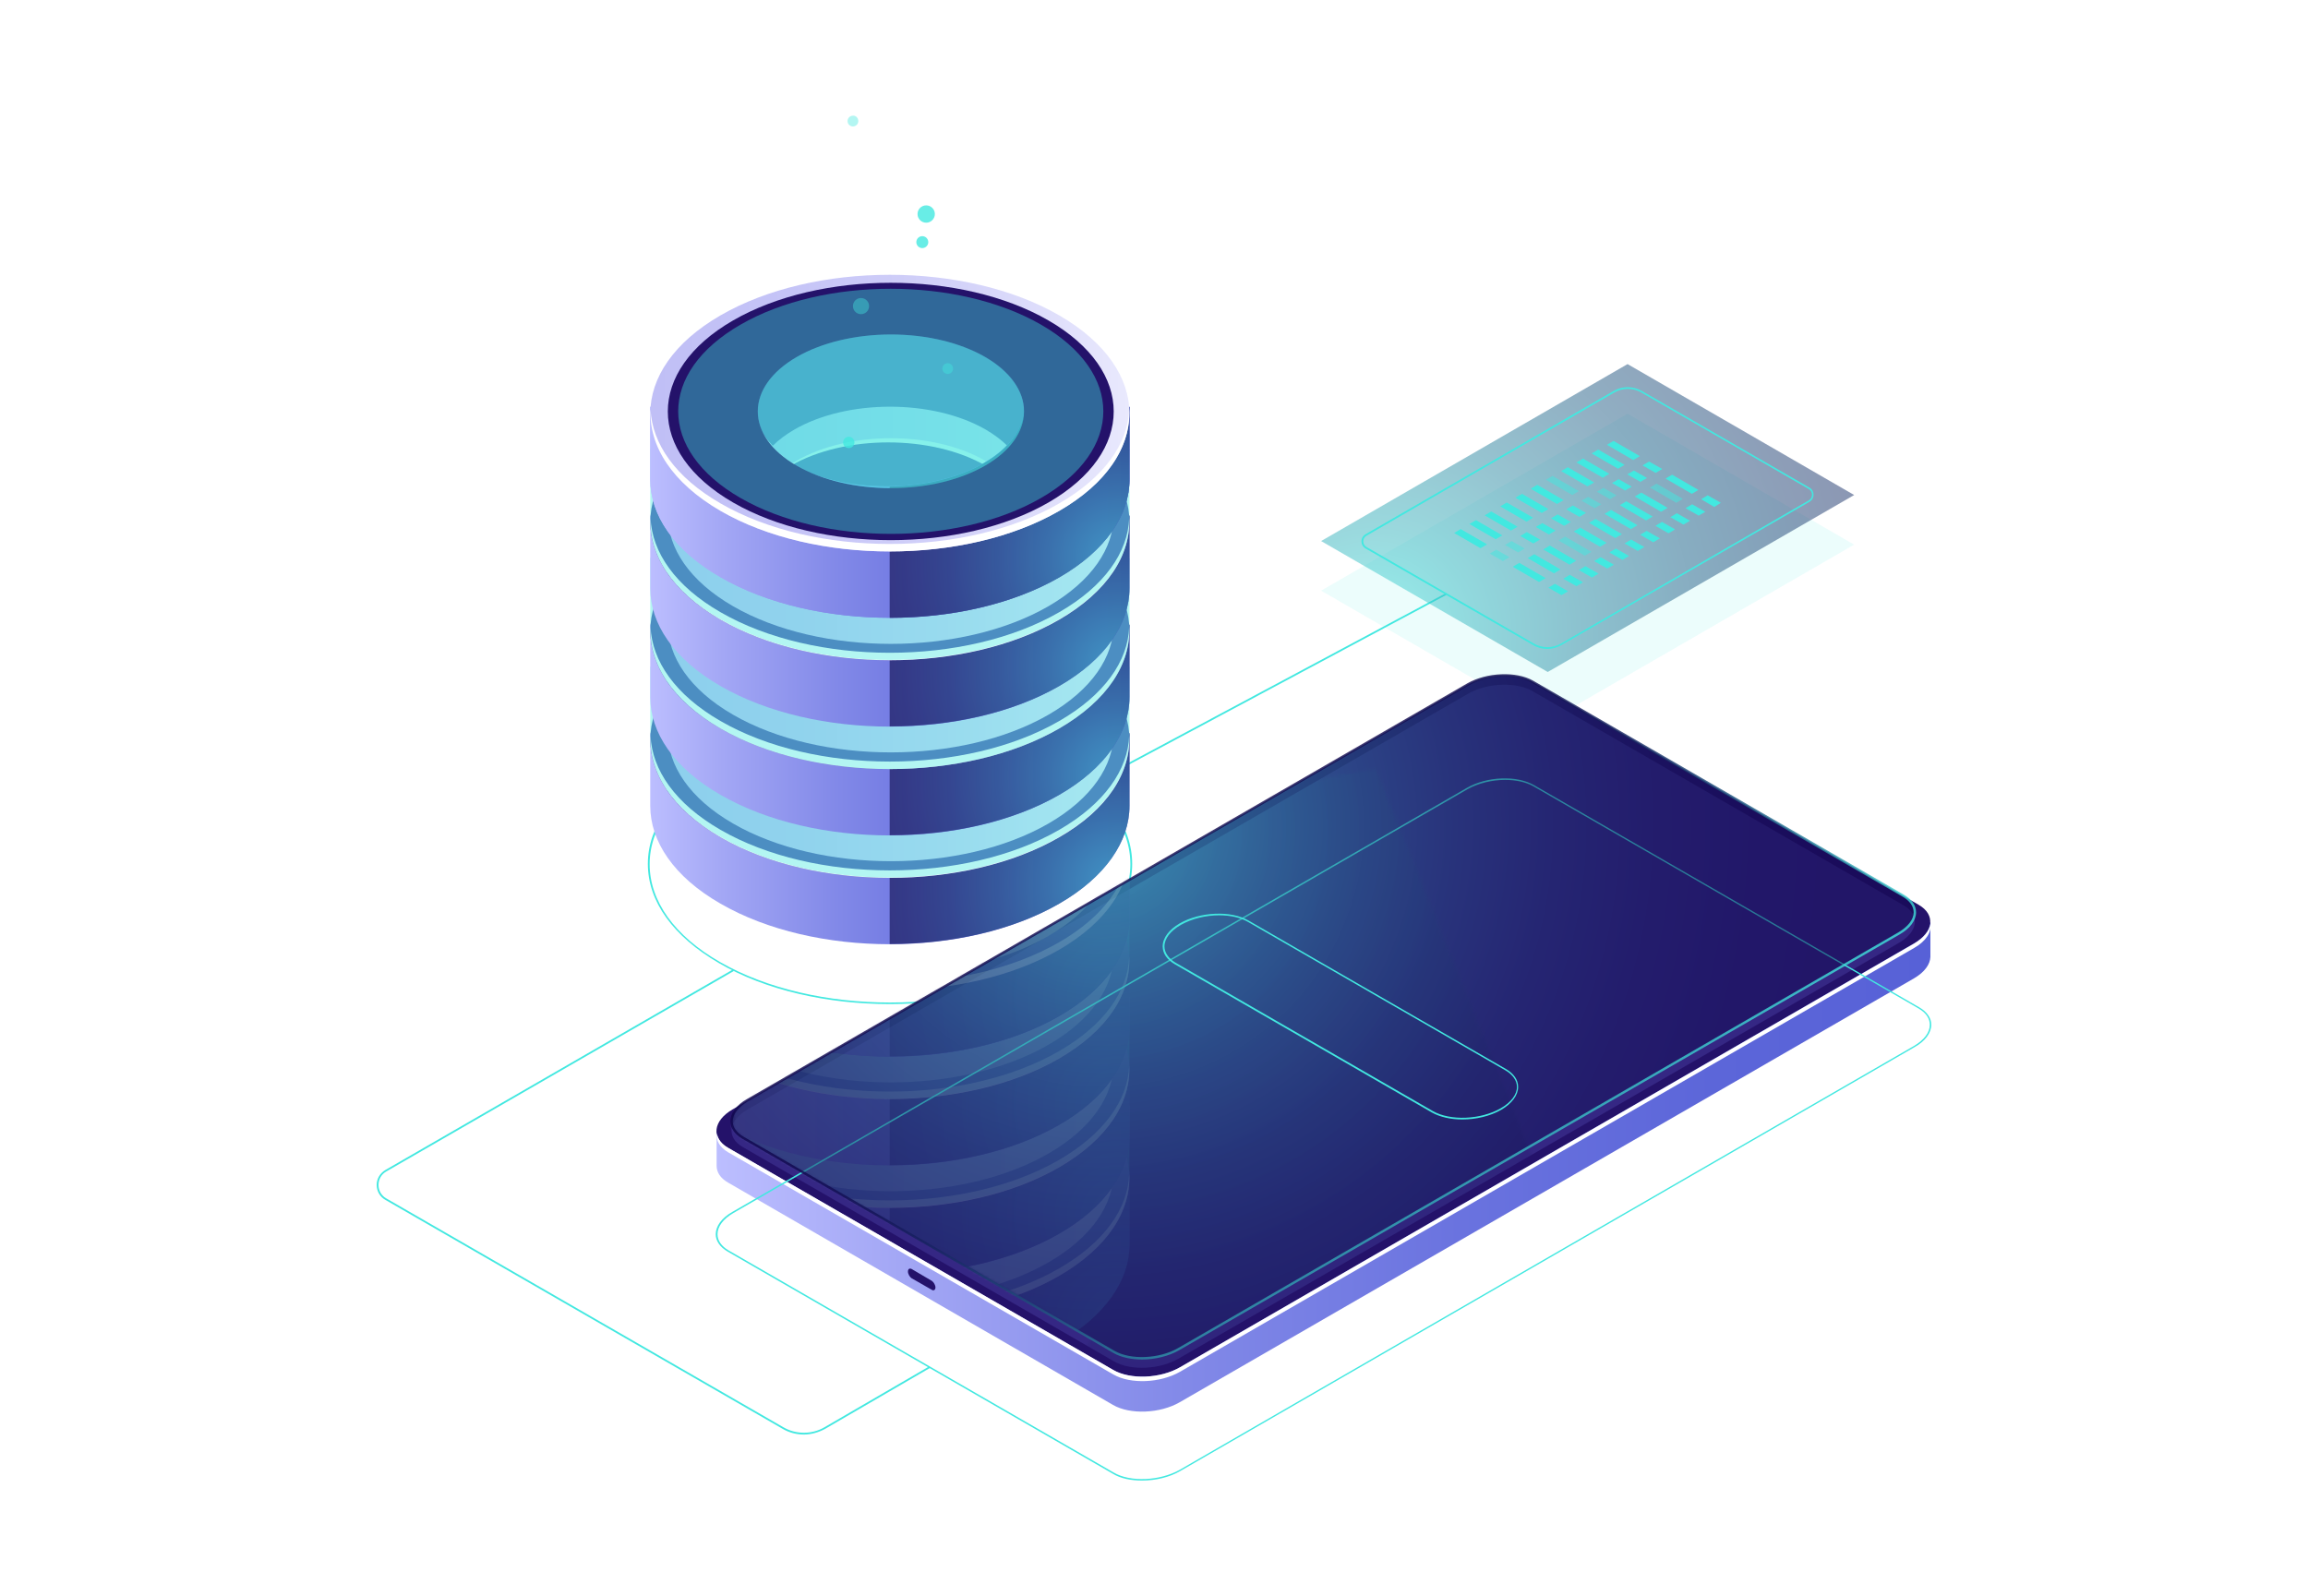 <?xml version="1.0" encoding="utf-8"?>
<!-- Generator: Adobe Illustrator 25.4.1, SVG Export Plug-In . SVG Version: 6.00 Build 0)  -->
<svg version="1.1" id="Слой_1" xmlns="http://www.w3.org/2000/svg" xmlns:xlink="http://www.w3.org/1999/xlink" x="0px" y="0px"
	 viewBox="0 0 772 534" style="enable-background:new 0 0 772 534;" xml:space="preserve">
<style type="text/css">
	.st0{opacity:0.1;fill:#42E8E0;enable-background:new    ;}
	.st1{fill:#42E8E0;}
	.st2{fill:url(#SVGID_1_);}
	.st3{fill:#24126A;}
	.st4{fill:#FFFFFF;}
	.st5{opacity:0.51;fill:#453C9E;enable-background:new    ;}
	.st6{fill:#D9D9D9;filter:url(#Adobe_OpacityMaskFilter);}
	.st7{mask:url(#mask0_467_6707_00000178910450171669498670000008183528086451218066_);}
	.st8{opacity:0.3;}
	.st9{opacity:0.5;fill:url(#SVGID_00000113334012623736994090000004635589072319217311_);enable-background:new    ;}
	.st10{fill:#5351AF;}
	.st11{fill:url(#SVGID_00000098197505881935764080000002440506191657563788_);}
	.st12{opacity:0.3;fill:#0F054C;enable-background:new    ;}
	.st13{opacity:0.5;fill:url(#SVGID_00000068666936245272125500000000189463539850067099_);enable-background:new    ;}
	.st14{fill:url(#SVGID_00000008134639810494853970000018036322845200252598_);}
	.st15{opacity:0.4;fill:#42E8E0;enable-background:new    ;}
	.st16{fill:url(#SVGID_00000090294470670433721270000008588567754881587846_);}
	.st17{opacity:0.5;fill:url(#SVGID_00000120554161489686136340000012228121511568207258_);enable-background:new    ;}
	.st18{fill:url(#SVGID_00000138557859094113293560000015485209213232350107_);}
	.st19{fill:url(#SVGID_00000147219931233412955350000013613830737017821589_);}
	.st20{opacity:0.5;fill:url(#SVGID_00000063611059362893822650000000003977228240442501_);enable-background:new    ;}
	.st21{fill:url(#SVGID_00000057107803544295996890000011111568517145905568_);}
	.st22{fill:url(#SVGID_00000080903107988808971070000001870049578058656394_);}
	.st23{fill:url(#SVGID_00000137094488270147463580000000145696331883074203_);}
	.st24{opacity:0.5;fill:url(#SVGID_00000140736264536341241690000016801580513911059335_);enable-background:new    ;}
	.st25{fill:url(#SVGID_00000119797923491519137240000001933158344823521156_);}
	.st26{fill:url(#SVGID_00000059306193268559158740000008022770419016473776_);}
	.st27{opacity:0.5;fill:url(#SVGID_00000134950367082141615820000014731888683815407015_);enable-background:new    ;}
	.st28{fill:url(#SVGID_00000036237364941227287140000014316841741787739800_);}
	.st29{fill:url(#SVGID_00000110457210269178457240000008246350386878185349_);}
	.st30{opacity:0.5;fill:url(#SVGID_00000116926274397190741510000009260269301904480660_);enable-background:new    ;}
	.st31{fill:url(#SVGID_00000073693011728653709240000013146438104415982475_);}
	.st32{fill:url(#SVGID_00000077325794692957286760000015783484477629050548_);}
	.st33{opacity:0.5;fill:url(#SVGID_00000011744439893117031280000002805183485898591368_);enable-background:new    ;}
	.st34{fill:url(#SVGID_00000091698473017253601740000011116230475141627826_);}
	.st35{fill:url(#SVGID_00000150824306440249537130000003774618108175459994_);}
	.st36{fill:url(#SVGID_00000003103103776863212210000000842877137171968174_);}
	.st37{opacity:0.5;fill:url(#SVGID_00000042733800817833282110000003363926149658138255_);enable-background:new    ;}
	.st38{fill:url(#SVGID_00000137116523980312956070000002608743093768225420_);}
	.st39{opacity:0.5;fill:url(#SVGID_00000072279294247320823380000013529241091189370008_);enable-background:new    ;}
	.st40{opacity:0.8;fill:url(#SVGID_00000168095520342314018690000010379973024361783955_);enable-background:new    ;}
	.st41{opacity:0.8;fill:#42E8E0;enable-background:new    ;}
	.st42{opacity:0.5;fill:url(#SVGID_00000116927239325552007520000008486307939886581890_);enable-background:new    ;}
	.st43{opacity:0.5;fill:#42E8E0;enable-background:new    ;}
</style>
<path class="st0" d="M517.7,241.4l-75.8-43.8l102.5-59.2l75.8,43.8L517.7,241.4z"/>
<path class="st1" d="M297.7,335.9c-20.7,0-41.4-4.5-57.2-13.7c-15.3-8.9-23.8-20.6-23.8-33.2c0-12.5,8.4-24.3,23.8-33.2
	c31.5-18.2,82.8-18.2,114.4,0c15.3,8.9,23.8,20.6,23.8,33.2c0,12.5-8.4,24.3-23.8,33.2C339.1,331.4,318.4,335.9,297.7,335.9z
	 M297.7,242.8c-20.6,0-41.2,4.5-56.9,13.6c-15.1,8.7-23.5,20.4-23.5,32.7c0,12.3,8.3,24,23.5,32.7c31.4,18.1,82.4,18.1,113.8,0
	l0.1,0.2l-0.1-0.2c15.1-8.7,23.5-20.4,23.5-32.7s-8.3-24-23.5-32.7C338.9,247.3,318.3,242.8,297.7,242.8z"/>
<linearGradient id="SVGID_1_" gradientUnits="userSpaceOnUse" x1="239.715" y1="177.106" x2="645.721" y2="177.106" gradientTransform="matrix(1 0 0 -1 0 534.972)">
	<stop  offset="0" style="stop-color:#BCBEFF"/>
	<stop  offset="0.151" style="stop-color:#A3A7F5"/>
	<stop  offset="0.387" style="stop-color:#8289E8"/>
	<stop  offset="0.612" style="stop-color:#6A73DF"/>
	<stop  offset="0.822" style="stop-color:#5C66D9"/>
	<stop  offset="1" style="stop-color:#5761D7"/>
</linearGradient>
<path class="st2" d="M645.7,308.5l-18.5,3.2l-114.1-65.9c-5.7-3.3-15.7-2.9-22.3,0.9L272.4,372.8l-32.7,5.6l0,11.6l0,0
	c0,2.1,1.2,4.1,3.8,5.6L372.3,470c5.7,3.3,15.7,2.9,22.3-0.9l245.6-141.8c3.6-2.1,5.4-4.7,5.5-7.2l0,0V308.5z"/>
<path class="st3" d="M372.3,458.3l-128.8-74.3c-5.7-3.3-5-9.1,1.6-12.9l245.6-141.8c6.6-3.8,16.6-4.2,22.3-0.9l128.8,74.3
	c5.7,3.3,5,9.1-1.6,12.9L394.7,457.4C388.1,461.2,378.1,461.6,372.3,458.3z"/>
<path class="st4" d="M640.3,315.6L394.7,457.4c-6.6,3.8-16.6,4.2-22.3,0.9l-128.8-74.3c-2.3-1.3-3.5-3-3.8-4.9
	c-0.4,2.4,0.9,4.7,3.8,6.4l128.8,74.3c5.7,3.3,15.7,2.9,22.3-0.9l245.6-141.8c4-2.3,5.8-5.3,5.4-8
	C645.3,311.4,643.5,313.7,640.3,315.6z"/>
<path class="st5" d="M372.6,455.4l-124.2-71.7c-5.5-3.2-4.8-8.8,1.6-12.5l241-139.1c6.4-3.7,16.1-4.1,21.6-0.9l124.2,71.7
	c5.5,3.2,4.8,8.8-1.6,12.5l-241,139.1C387.8,458.2,378.1,458.6,372.6,455.4z"/>
<defs>
	<filter id="Adobe_OpacityMaskFilter" filterUnits="userSpaceOnUse" x="217.6" y="229" width="423" height="233.6">
		<feColorMatrix  type="matrix" values="1 0 0 0 0  0 1 0 0 0  0 0 1 0 0  0 0 0 1 0"/>
	</filter>
</defs>
<mask maskUnits="userSpaceOnUse" x="217.6" y="229" width="423" height="233.6" id="mask0_467_6707_00000178910450171669498670000008183528086451218066_">
	<path class="st6" d="M365,447.6l-111.2-64l-5.6-3.2l-3.2-3.2v-2.4l0.8-3.2l3.2-3.2l3.2-1.6l127.2-73.6l13.6-24l67.2-12L537,447.6
		v92.8c30.1,8.4-239.4-39.4-261.8-43c-0.8-0.1-1.4-0.1-1.5-0.2c-0.1,0,0.5,0,1.5,0.2c8.1,0.8,46.5,2.3,66.6,3L365,447.6z"/>
</mask>
<g class="st7">
	<g class="st8">
		
			<radialGradient id="SVGID_00000088111245012922358710000017182865160934506150_" cx="-570.318" cy="806.292" r="1" gradientTransform="matrix(260.614 0 0 -260.614 149000.203 210408.688)" gradientUnits="userSpaceOnUse">
			<stop  offset="0" style="stop-color:#42E8E0"/>
			<stop  offset="0.105" style="stop-color:#37B6BF"/>
			<stop  offset="0.22" style="stop-color:#2C87A1"/>
			<stop  offset="0.338" style="stop-color:#235F87"/>
			<stop  offset="0.459" style="stop-color:#1C3F72"/>
			<stop  offset="0.582" style="stop-color:#162561"/>
			<stop  offset="0.711" style="stop-color:#121355"/>
			<stop  offset="0.846" style="stop-color:#10084E"/>
			<stop  offset="1" style="stop-color:#0F054C"/>
		</radialGradient>
		<path style="opacity:0.5;fill:url(#SVGID_00000088111245012922358710000017182865160934506150_);enable-background:new    ;" d="
			M372.6,455.4l-124.2-71.7c-5.5-3.2-4.8-8.8,1.6-12.5l241-139.1c6.4-3.7,16.1-4.1,21.6-0.9l124.2,71.7c5.5,3.2,4.8,8.8-1.6,12.5
			l-241,139.1C387.8,458.2,378.1,458.6,372.6,455.4z"/>
		<path class="st10" d="M265.7,399.7c17.7-10.2,46.3-10.2,64,0c2.9,1.7,5.3,3.5,7.2,5.4c10-10,7.6-23-7.2-31.6
			c-17.7-10.2-46.3-10.2-64,0c-14.8,8.6-17.2,21.6-7.2,31.6C260.4,403.1,262.8,401.3,265.7,399.7z"/>
		
			<linearGradient id="SVGID_00000006690088274618736810000016137037342254467519_" gradientUnits="userSpaceOnUse" x1="217.551" y1="116.543" x2="377.814" y2="116.543" gradientTransform="matrix(1 0 0 -1 0 534.972)">
			<stop  offset="0" style="stop-color:#BCBEFF"/>
			<stop  offset="0.151" style="stop-color:#A3A7F5"/>
			<stop  offset="0.387" style="stop-color:#8289E8"/>
			<stop  offset="0.612" style="stop-color:#6A73DF"/>
			<stop  offset="0.822" style="stop-color:#5C66D9"/>
			<stop  offset="1" style="stop-color:#5761D7"/>
		</linearGradient>
		<path style="fill:url(#SVGID_00000006690088274618736810000016137037342254467519_);" d="M365.9,392.1c-3.2-3-7.1-5.9-11.6-8.5
			c-7.1-4.1-15.1-7.2-23.7-9.5c16.5,10.5,16,26.6-1.5,36.7c-18,10.4-47.2,10.4-65.2,0c-16.9-9.8-17.9-25.2-3.1-35.7
			c-7.1,2.1-13.8,4.9-19.8,8.4c-4.5,2.6-8.4,5.5-11.6,8.5h-11.9v24.3c0,11.8,7.8,23.7,23.5,32.7c31.3,18.1,82,18.1,113.3,0
			c15.6-9,23.5-20.9,23.5-32.7v-24.3H365.9z"/>
		<path class="st12" d="M354.3,383.7c-7-4.1-15.1-7.2-23.7-9.5c16.5,10.5,16,26.6-1.5,36.7c-8.7,5-20.1,7.6-31.5,7.8v43.9
			c20.5,0,41-4.5,56.7-13.5c15.6-9,23.5-20.9,23.5-32.7v-24.3h-11.9C362.7,389.1,358.9,386.3,354.3,383.7z"/>
		
			<radialGradient id="SVGID_00000170279873588164347840000001918028030807716480_" cx="-565.495" cy="804.145" r="1" gradientTransform="matrix(93.134 0 0 -93.134 53040.555 75336.141)" gradientUnits="userSpaceOnUse">
			<stop  offset="0" style="stop-color:#42E8E0"/>
			<stop  offset="3.469290e-02" style="stop-color:#3FDCD8"/>
			<stop  offset="0.236" style="stop-color:#319CAE"/>
			<stop  offset="0.429" style="stop-color:#25668B"/>
			<stop  offset="0.606" style="stop-color:#1B3C70"/>
			<stop  offset="0.766" style="stop-color:#151E5C"/>
			<stop  offset="0.903" style="stop-color:#100C50"/>
			<stop  offset="1" style="stop-color:#0F054C"/>
		</radialGradient>
		<path style="opacity:0.5;fill:url(#SVGID_00000170279873588164347840000001918028030807716480_);enable-background:new    ;" d="
			M354.3,383.7c-7-4.1-15.1-7.2-23.7-9.5c16.5,10.5,16,26.6-1.5,36.7c-8.7,5-20.1,7.6-31.5,7.8v43.9c20.5,0,41-4.5,56.7-13.5
			c15.6-9,23.5-20.9,23.5-32.7v-24.3h-11.9C362.7,389.1,358.9,386.3,354.3,383.7z"/>
		<path class="st10" d="M354.3,361.4c-31.3-18.1-82-18.1-113.3,0c-31.3,18.1-31.3,47.4,0,65.4c31.3,18.1,82,18.1,113.3,0
			C385.6,408.8,385.6,379.5,354.3,361.4z M329.7,413c-18,10.4-47.2,10.4-65.2,0c-18-10.4-18-27.3,0-37.7s47.2-10.4,65.2,0
			C347.7,385.7,347.7,402.6,329.7,413z"/>
		<path class="st4" d="M354.3,424.3c-31.3,18.1-82,18.1-113.3,0c-15.1-8.7-22.9-20-23.4-31.5c-0.6,12.3,7.2,24.6,23.4,34
			c31.3,18.1,82,18.1,113.3,0c16.2-9.4,24-21.7,23.4-34C377.3,404.3,369.4,415.6,354.3,424.3z"/>
		<path class="st4" d="M329.7,372.8c-18-10.4-47.2-10.4-65.2,0c-9.6,5.5-14,12.9-13.5,20.1c0.5-6.4,5-12.7,13.5-17.6
			c18-10.4,47.2-10.4,65.2,0c8.5,4.9,12.9,11.2,13.5,17.6C343.8,385.7,339.3,378.3,329.7,372.8z"/>
		
			<linearGradient id="SVGID_00000057148880051171219470000015077159413225159849_" gradientUnits="userSpaceOnUse" x1="223.375" y1="143.128" x2="372.563" y2="143.128" gradientTransform="matrix(1 0 0 -1 0 534.972)">
			<stop  offset="0" style="stop-color:#C0BFF6"/>
			<stop  offset="0.294" style="stop-color:#C5C4F7"/>
			<stop  offset="0.64" style="stop-color:#D3D2F9"/>
			<stop  offset="1" style="stop-color:#E9E9FD"/>
		</linearGradient>
		<path style="fill:url(#SVGID_00000057148880051171219470000015077159413225159849_);" d="M350.7,361.4
			c-29.1-16.8-76.4-16.8-105.5,0c-29.1,16.8-29.1,44.1,0,60.9c29.1,16.8,76.4,16.8,105.5,0C379.8,405.5,379.8,378.2,350.7,361.4z
			 M329.5,410c-17.4,10-45.6,10-63,0c-17.4-10-17.4-26.3,0-36.4c17.4-10,45.6-10,63,0C346.9,383.7,346.9,400,329.5,410z"/>
		<path class="st15" d="M365.9,369.9c-3.2-3-7.1-5.9-11.6-8.5c-7.1-4.1-15.1-7.2-23.7-9.5c16.5,10.5,16,26.6-1.5,36.7
			c-18,10.4-47.2,10.4-65.2,0c-16.9-9.8-17.9-25.2-3.1-35.7c-7.1,2.1-13.8,4.9-19.8,8.4c-4.5,2.6-8.4,5.5-11.6,8.5h-11.9v24.3
			c0,11.8,7.8,23.7,23.5,32.7c31.3,18.1,82,18.1,113.3,0c15.6-9,23.5-20.9,23.5-32.7v-24.3H365.9z"/>
		<path class="st10" d="M265.7,363.3c17.7-10.2,46.3-10.2,64,0c2.9,1.7,5.3,3.5,7.2,5.4c10-10,7.6-23-7.2-31.6
			c-17.7-10.2-46.3-10.2-64,0c-14.8,8.6-17.2,21.6-7.2,31.6C260.4,366.8,262.8,364.9,265.7,363.3z"/>
		
			<linearGradient id="SVGID_00000062911734239219134750000003698546491854089377_" gradientUnits="userSpaceOnUse" x1="217.551" y1="152.927" x2="377.814" y2="152.927" gradientTransform="matrix(1 0 0 -1 0 534.972)">
			<stop  offset="0" style="stop-color:#BCBEFF"/>
			<stop  offset="0.151" style="stop-color:#A3A7F5"/>
			<stop  offset="0.387" style="stop-color:#8289E8"/>
			<stop  offset="0.612" style="stop-color:#6A73DF"/>
			<stop  offset="0.822" style="stop-color:#5C66D9"/>
			<stop  offset="1" style="stop-color:#5761D7"/>
		</linearGradient>
		<path style="fill:url(#SVGID_00000062911734239219134750000003698546491854089377_);" d="M365.9,355.7c-3.2-3-7.1-5.9-11.6-8.5
			c-7.1-4.1-15.1-7.2-23.7-9.5c16.5,10.5,16,26.6-1.5,36.7c-18,10.4-47.2,10.4-65.2,0c-16.9-9.8-17.9-25.2-3.1-35.7
			c-7.1,2.1-13.8,4.9-19.8,8.4c-4.5,2.6-8.4,5.5-11.6,8.5h-11.9V380c0,11.8,7.8,23.7,23.5,32.7c31.3,18.1,82,18.1,113.3,0
			c15.6-9,23.5-20.9,23.5-32.7v-24.3H365.9z"/>
		<path class="st12" d="M354.3,347.3c-7-4.1-15.1-7.2-23.7-9.5c16.5,10.5,16,26.6-1.5,36.7c-8.7,5-20.1,7.6-31.5,7.8v43.9
			c20.5,0,41-4.5,56.7-13.5c15.6-9,23.5-20.9,23.5-32.7v-24.3h-11.9C362.7,352.7,358.9,349.9,354.3,347.3z"/>
		
			<radialGradient id="SVGID_00000181049398396087717330000017085515446836805294_" cx="-565.495" cy="804.145" r="1" gradientTransform="matrix(93.134 0 0 -93.134 53040.496 75299.586)" gradientUnits="userSpaceOnUse">
			<stop  offset="0" style="stop-color:#42E8E0"/>
			<stop  offset="3.469290e-02" style="stop-color:#3FDCD8"/>
			<stop  offset="0.236" style="stop-color:#319CAE"/>
			<stop  offset="0.429" style="stop-color:#25668B"/>
			<stop  offset="0.606" style="stop-color:#1B3C70"/>
			<stop  offset="0.766" style="stop-color:#151E5C"/>
			<stop  offset="0.903" style="stop-color:#100C50"/>
			<stop  offset="1" style="stop-color:#0F054C"/>
		</radialGradient>
		<path style="opacity:0.5;fill:url(#SVGID_00000181049398396087717330000017085515446836805294_);enable-background:new    ;" d="
			M354.3,347.3c-7-4.1-15.1-7.2-23.7-9.5c16.5,10.5,16,26.6-1.5,36.7c-8.7,5-20.1,7.6-31.5,7.8v43.9c20.5,0,41-4.5,56.7-13.5
			c15.6-9,23.5-20.9,23.5-32.7v-24.3h-11.9C362.7,352.7,358.9,349.9,354.3,347.3z"/>
		<path class="st10" d="M354.3,325C323,307,272.3,307,241,325c-31.3,18.1-31.3,47.4,0,65.4c31.3,18.1,82,18.1,113.3,0
			C385.6,372.4,385.6,343.1,354.3,325z M329.7,376.6c-18,10.4-47.2,10.4-65.2,0c-18-10.4-18-27.3,0-37.7s47.2-10.4,65.2,0
			C347.7,349.3,347.7,366.2,329.7,376.6z"/>
		<path class="st4" d="M354.3,388c-31.3,18.1-82,18.1-113.3,0c-15.1-8.7-22.9-20-23.4-31.5c-0.6,12.3,7.2,24.6,23.4,34
			c31.3,18.1,82,18.1,113.3,0c16.2-9.4,24-21.7,23.4-34C377.3,367.9,369.4,379.2,354.3,388z"/>
		<path class="st4" d="M329.7,336.4c-18-10.4-47.2-10.4-65.2,0c-9.6,5.5-14,12.9-13.5,20.1c0.5-6.4,5-12.7,13.5-17.6
			c18-10.4,47.2-10.4,65.2,0c8.5,4.9,12.9,11.2,13.5,17.6C343.8,349.3,339.3,341.9,329.7,336.4z"/>
		
			<linearGradient id="SVGID_00000158725481719494999160000016546696875960102295_" gradientUnits="userSpaceOnUse" x1="223.375" y1="179.512" x2="372.563" y2="179.512" gradientTransform="matrix(1 0 0 -1 0 534.972)">
			<stop  offset="0" style="stop-color:#C0BFF6"/>
			<stop  offset="0.294" style="stop-color:#C5C4F7"/>
			<stop  offset="0.64" style="stop-color:#D3D2F9"/>
			<stop  offset="1" style="stop-color:#E9E9FD"/>
		</linearGradient>
		<path style="fill:url(#SVGID_00000158725481719494999160000016546696875960102295_);" d="M350.7,325c-29.1-16.8-76.4-16.8-105.5,0
			c-29.1,16.8-29.1,44.1,0,60.9c29.1,16.8,76.4,16.8,105.5,0C379.8,369.1,379.8,341.8,350.7,325z M329.5,373.6
			c-17.4,10-45.6,10-63,0c-17.4-10-17.4-26.3,0-36.4c17.4-10,45.6-10,63,0C346.9,347.3,346.9,363.6,329.5,373.6z"/>
		<path class="st15" d="M365.9,333.5c-3.2-3-7.1-5.9-11.6-8.5c-7.1-4.1-15.1-7.2-23.7-9.5c16.5,10.5,16,26.6-1.5,36.7
			c-18,10.4-47.2,10.4-65.2,0c-16.9-9.8-17.9-25.2-3.1-35.7c-7.1,2.1-13.8,4.9-19.8,8.4c-4.5,2.6-8.4,5.5-11.6,8.5h-11.9v24.3
			c0,11.8,7.8,23.7,23.5,32.7c31.3,18.1,82,18.1,113.3,0c15.6-9,23.5-20.9,23.5-32.7v-24.3H365.9z"/>
		<path class="st10" d="M265.7,326.9c17.7-10.2,46.3-10.2,64,0c2.9,1.7,5.3,3.5,7.2,5.4c10-10,7.6-23-7.2-31.6
			c-17.7-10.2-46.3-10.2-64,0c-14.8,8.6-17.2,21.6-7.2,31.6C260.4,330.4,262.8,328.5,265.7,326.9z"/>
		
			<linearGradient id="SVGID_00000126313032418453324210000015886653845328379777_" gradientUnits="userSpaceOnUse" x1="217.551" y1="189.309" x2="377.814" y2="189.309" gradientTransform="matrix(1 0 0 -1 0 534.972)">
			<stop  offset="0" style="stop-color:#BCBEFF"/>
			<stop  offset="0.151" style="stop-color:#A3A7F5"/>
			<stop  offset="0.387" style="stop-color:#8289E8"/>
			<stop  offset="0.612" style="stop-color:#6A73DF"/>
			<stop  offset="0.822" style="stop-color:#5C66D9"/>
			<stop  offset="1" style="stop-color:#5761D7"/>
		</linearGradient>
		<path style="fill:url(#SVGID_00000126313032418453324210000015886653845328379777_);" d="M365.9,319.4c-3.2-3-7.1-5.9-11.6-8.5
			c-7.1-4.1-15.1-7.2-23.7-9.5c16.5,10.5,16,26.6-1.5,36.7c-18,10.4-47.2,10.4-65.2,0c-16.9-9.8-17.9-25.2-3.1-35.7
			c-7.1,2.1-13.8,4.9-19.8,8.4c-4.5,2.6-8.4,5.5-11.6,8.5h-11.9v24.3c0,11.8,7.8,23.7,23.5,32.7c31.3,18.1,82,18.1,113.3,0
			c15.6-9,23.5-20.9,23.5-32.7v-24.3H365.9z"/>
		<path class="st12" d="M354.3,310.9c-7-4.1-15.1-7.2-23.7-9.5c16.5,10.5,16,26.6-1.5,36.7c-8.7,5-20.1,7.6-31.5,7.8v43.9
			c20.5,0,41-4.5,56.7-13.5c15.6-9,23.5-20.9,23.5-32.7v-24.3h-11.9C362.7,316.4,358.9,313.5,354.3,310.9z"/>
		
			<radialGradient id="SVGID_00000165920124980127913120000006172969277926666404_" cx="-565.495" cy="804.145" r="1" gradientTransform="matrix(93.134 0 0 -93.134 53040.496 75263.203)" gradientUnits="userSpaceOnUse">
			<stop  offset="0" style="stop-color:#42E8E0"/>
			<stop  offset="3.469290e-02" style="stop-color:#3FDCD8"/>
			<stop  offset="0.236" style="stop-color:#319CAE"/>
			<stop  offset="0.429" style="stop-color:#25668B"/>
			<stop  offset="0.606" style="stop-color:#1B3C70"/>
			<stop  offset="0.766" style="stop-color:#151E5C"/>
			<stop  offset="0.903" style="stop-color:#100C50"/>
			<stop  offset="1" style="stop-color:#0F054C"/>
		</radialGradient>
		<path style="opacity:0.5;fill:url(#SVGID_00000165920124980127913120000006172969277926666404_);enable-background:new    ;" d="
			M354.3,310.9c-7-4.1-15.1-7.2-23.7-9.5c16.5,10.5,16,26.6-1.5,36.7c-8.7,5-20.1,7.6-31.5,7.8v43.9c20.5,0,41-4.5,56.7-13.5
			c15.6-9,23.5-20.9,23.5-32.7v-24.3h-11.9C362.7,316.4,358.9,313.5,354.3,310.9z"/>
		<path class="st10" d="M354.3,288.6c-31.3-18.1-82-18.1-113.3,0c-31.3,18.1-31.3,47.4,0,65.4c31.3,18.1,82,18.1,113.3,0
			C385.6,336,385.6,306.7,354.3,288.6z M329.7,340.2c-18,10.4-47.2,10.4-65.2,0c-18-10.4-18-27.3,0-37.7s47.2-10.4,65.2,0
			C347.7,312.9,347.7,329.8,329.7,340.2z"/>
		<path class="st4" d="M354.3,351.6c-31.3,18.1-82,18.1-113.3,0c-15.1-8.7-22.9-20-23.4-31.5c-0.6,12.3,7.2,24.6,23.4,34
			c31.3,18.1,82,18.1,113.3,0c16.2-9.4,24-21.7,23.4-34C377.3,331.5,369.4,342.9,354.3,351.6z"/>
		<path class="st4" d="M329.7,300c-18-10.4-47.2-10.4-65.2,0c-9.6,5.5-14,12.9-13.5,20.1c0.5-6.4,5-12.7,13.5-17.6
			c18-10.4,47.2-10.4,65.2,0c8.5,4.9,12.9,11.2,13.5,17.6C343.8,312.9,339.3,305.5,329.7,300z"/>
		
			<linearGradient id="SVGID_00000052074702315527590750000003624280131977748406_" gradientUnits="userSpaceOnUse" x1="223.375" y1="215.895" x2="372.563" y2="215.895" gradientTransform="matrix(1 0 0 -1 0 534.972)">
			<stop  offset="0" style="stop-color:#C0BFF6"/>
			<stop  offset="0.294" style="stop-color:#C5C4F7"/>
			<stop  offset="0.64" style="stop-color:#D3D2F9"/>
			<stop  offset="1" style="stop-color:#E9E9FD"/>
		</linearGradient>
		<path style="fill:url(#SVGID_00000052074702315527590750000003624280131977748406_);" d="M350.7,288.6
			c-29.1-16.8-76.4-16.8-105.5,0c-29.1,16.8-29.1,44.1,0,60.9c29.1,16.8,76.4,16.8,105.5,0C379.8,332.7,379.8,305.4,350.7,288.6z
			 M329.5,337.3c-17.4,10-45.6,10-63,0c-17.4-10-17.4-26.3,0-36.4c17.4-10,45.6-10,63,0C346.9,310.9,346.9,327.2,329.5,337.3z"/>
		<path class="st15" d="M365.9,297.1c-3.2-3-7.1-5.9-11.6-8.5c-7.1-4.1-15.1-7.2-23.7-9.5c16.5,10.5,16,26.6-1.5,36.7
			c-18,10.4-47.2,10.4-65.2,0c-16.9-9.8-17.9-25.2-3.1-35.7c-7.1,2.1-13.8,4.9-19.8,8.4c-4.5,2.6-8.4,5.5-11.6,8.5h-11.9v24.3
			c0,11.8,7.8,23.7,23.5,32.7c31.3,18.1,82,18.1,113.3,0c15.6-9,23.5-20.9,23.5-32.7v-24.3H365.9z"/>
		<path class="st10" d="M265.7,290.5c17.7-10.2,46.3-10.2,64,0c2.9,1.7,5.3,3.5,7.2,5.4c10-10,7.6-23-7.2-31.6
			c-17.7-10.2-46.3-10.2-64,0c-14.8,8.6-17.2,21.6-7.2,31.6C260.4,294,262.8,292.2,265.7,290.5z"/>
		
			<linearGradient id="SVGID_00000086675949154268301570000015384878726690556814_" gradientUnits="userSpaceOnUse" x1="217.551" y1="225.693" x2="377.814" y2="225.693" gradientTransform="matrix(1 0 0 -1 0 534.972)">
			<stop  offset="0" style="stop-color:#BCBEFF"/>
			<stop  offset="0.151" style="stop-color:#A3A7F5"/>
			<stop  offset="0.387" style="stop-color:#8289E8"/>
			<stop  offset="0.612" style="stop-color:#6A73DF"/>
			<stop  offset="0.822" style="stop-color:#5C66D9"/>
			<stop  offset="1" style="stop-color:#5761D7"/>
		</linearGradient>
		<path style="fill:url(#SVGID_00000086675949154268301570000015384878726690556814_);" d="M365.9,283c-3.2-3-7.1-5.9-11.6-8.5
			c-7.1-4.1-15.1-7.2-23.7-9.5c16.5,10.5,16,26.6-1.5,36.7c-18,10.4-47.2,10.4-65.2,0c-16.9-9.8-17.9-25.2-3.1-35.7
			c-7.1,2.1-13.8,4.9-19.8,8.4c-4.5,2.6-8.4,5.5-11.6,8.5h-11.9v24.3c0,11.8,7.8,23.7,23.5,32.7c31.3,18.1,82,18.1,113.3,0
			c15.6-9,23.5-20.9,23.5-32.7V283H365.9z"/>
		
			<linearGradient id="SVGID_00000011729109540651919320000011994851418696649150_" gradientUnits="userSpaceOnUse" x1="217.551" y1="225.693" x2="377.814" y2="225.693" gradientTransform="matrix(1 0 0 -1 0 534.972)">
			<stop  offset="0" style="stop-color:#BCBEFF"/>
			<stop  offset="0.151" style="stop-color:#A3A7F5"/>
			<stop  offset="0.387" style="stop-color:#8289E8"/>
			<stop  offset="0.612" style="stop-color:#6A73DF"/>
			<stop  offset="0.822" style="stop-color:#5C66D9"/>
			<stop  offset="1" style="stop-color:#5761D7"/>
		</linearGradient>
		<path style="fill:url(#SVGID_00000011729109540651919320000011994851418696649150_);" d="M365.9,283c-3.2-3-7.1-5.9-11.6-8.5
			c-7.1-4.1-15.1-7.2-23.7-9.5c16.5,10.5,16,26.6-1.5,36.7c-18,10.4-47.2,10.4-65.2,0c-16.9-9.8-17.9-25.2-3.1-35.7
			c-7.1,2.1-13.8,4.9-19.8,8.4c-4.5,2.6-8.4,5.5-11.6,8.5h-11.9v24.3c0,11.8,7.8,23.7,23.5,32.7c31.3,18.1,82,18.1,113.3,0
			c15.6-9,23.5-20.9,23.5-32.7V283H365.9z"/>
		<path class="st12" d="M354.3,274.5c-7-4.1-15.1-7.2-23.7-9.5c16.5,10.5,16,26.6-1.5,36.7c-8.7,5-20.1,7.6-31.5,7.8v43.9
			c20.5,0,41-4.5,56.7-13.5c15.6-9,23.5-20.9,23.5-32.7V283h-11.9C362.7,280,358.9,277.1,354.3,274.5z"/>
		
			<radialGradient id="SVGID_00000111883467339440799790000006374077413343587509_" cx="-565.495" cy="804.145" r="1" gradientTransform="matrix(93.134 0 0 -93.134 53040.555 75226.992)" gradientUnits="userSpaceOnUse">
			<stop  offset="0" style="stop-color:#42E8E0"/>
			<stop  offset="3.469290e-02" style="stop-color:#3FDCD8"/>
			<stop  offset="0.236" style="stop-color:#319CAE"/>
			<stop  offset="0.429" style="stop-color:#25668B"/>
			<stop  offset="0.606" style="stop-color:#1B3C70"/>
			<stop  offset="0.766" style="stop-color:#151E5C"/>
			<stop  offset="0.903" style="stop-color:#100C50"/>
			<stop  offset="1" style="stop-color:#0F054C"/>
		</radialGradient>
		<path style="opacity:0.5;fill:url(#SVGID_00000111883467339440799790000006374077413343587509_);enable-background:new    ;" d="
			M354.3,274.5c-7-4.1-15.1-7.2-23.7-9.5c16.5,10.5,16,26.6-1.5,36.7c-8.7,5-20.1,7.6-31.5,7.8v43.9c20.5,0,41-4.5,56.7-13.5
			c15.6-9,23.5-20.9,23.5-32.7V283h-11.9C362.7,280,358.9,277.1,354.3,274.5z"/>
		<path class="st10" d="M354.3,252.3c-31.3-18.1-82-18.1-113.3,0s-31.3,47.4,0,65.4c31.3,18.1,82,18.1,113.3,0
			C385.6,299.6,385.6,270.3,354.3,252.3z M329.7,303.8c-18,10.4-47.2,10.4-65.2,0c-18-10.4-18-27.3,0-37.7c18-10.4,47.2-10.4,65.2,0
			C347.7,276.5,347.7,293.4,329.7,303.8z"/>
		<path class="st4" d="M354.3,315.2c-31.3,18.1-82,18.1-113.3,0c-15.1-8.7-22.9-20-23.4-31.5c-0.6,12.3,7.2,24.6,23.4,34
			c31.3,18.1,82,18.1,113.3,0c16.2-9.4,24-21.7,23.4-34C377.3,295.1,369.4,306.5,354.3,315.2z"/>
		<path class="st4" d="M329.7,263.6c-18-10.4-47.2-10.4-65.2,0c-9.6,5.5-14,12.9-13.5,20.1c0.5-6.4,5-12.7,13.5-17.6
			c18-10.4,47.2-10.4,65.2,0c8.5,4.9,12.9,11.2,13.5,17.6C343.8,276.5,339.3,269.2,329.7,263.6z"/>
		
			<linearGradient id="SVGID_00000124883393250273188160000012018692528121386881_" gradientUnits="userSpaceOnUse" x1="223.375" y1="252.279" x2="372.563" y2="252.279" gradientTransform="matrix(1 0 0 -1 0 534.972)">
			<stop  offset="0" style="stop-color:#C0BFF6"/>
			<stop  offset="0.294" style="stop-color:#C5C4F7"/>
			<stop  offset="0.64" style="stop-color:#D3D2F9"/>
			<stop  offset="1" style="stop-color:#E9E9FD"/>
		</linearGradient>
		<path style="fill:url(#SVGID_00000124883393250273188160000012018692528121386881_);" d="M350.7,252.2
			c-29.1-16.8-76.4-16.8-105.5,0c-29.1,16.8-29.1,44.1,0,60.9c29.1,16.8,76.4,16.8,105.5,0C379.8,296.3,379.8,269.1,350.7,252.2z
			 M329.5,300.9c-17.4,10-45.6,10-63,0c-17.4-10-17.4-26.3,0-36.4c17.4-10,45.6-10,63,0C346.9,274.5,346.9,290.8,329.5,300.9z"/>
	</g>
</g>
<path class="st1" d="M483.7,198.4l-136.5,73l0.3,0.5l136.5-73L483.7,198.4z"/>
<path class="st10" d="M265.7,252.9c17.7-10.2,46.3-10.2,64,0c2.9,1.7,5.3,3.5,7.2,5.4c10-10,7.6-23-7.2-31.6
	c-17.7-10.2-46.3-10.2-64,0c-14.8,8.6-17.2,21.6-7.2,31.6C260.4,256.4,262.8,254.6,265.7,252.9z"/>
<linearGradient id="SVGID_00000136375286682871602430000012285915806697853331_" gradientUnits="userSpaceOnUse" x1="217.553" y1="263.303" x2="377.816" y2="263.303" gradientTransform="matrix(1 0 0 -1 0 534.972)">
	<stop  offset="0" style="stop-color:#BCBEFF"/>
	<stop  offset="0.151" style="stop-color:#A3A7F5"/>
	<stop  offset="0.387" style="stop-color:#8289E8"/>
	<stop  offset="0.612" style="stop-color:#6A73DF"/>
	<stop  offset="0.822" style="stop-color:#5C66D9"/>
	<stop  offset="1" style="stop-color:#5761D7"/>
</linearGradient>
<path style="fill:url(#SVGID_00000136375286682871602430000012285915806697853331_);" d="M365.9,245.4c-3.2-3-7.1-5.9-11.6-8.5
	c-7.1-4.1-15.1-7.2-23.7-9.5c16.5,10.5,16,26.6-1.5,36.7c-18,10.4-47.2,10.4-65.2,0c-16.9-9.8-17.9-25.2-3.1-35.7
	c-7.1,2.1-13.8,4.9-19.8,8.4c-4.5,2.6-8.4,5.5-11.6,8.5h-11.9v24.3c0,11.8,7.8,23.7,23.5,32.7c31.3,18.1,82,18.1,113.3,0
	c15.6-9,23.5-20.9,23.5-32.7v-24.3H365.9z"/>
<path class="st12" d="M354.3,236.9c-7-4.1-15.1-7.2-23.7-9.5c16.5,10.5,16,26.6-1.5,36.7c-8.7,5-20.1,7.6-31.5,7.8v43.9
	c20.5,0,41-4.5,56.7-13.5c15.6-9,23.5-20.9,23.5-32.7v-24.3h-11.9C362.7,242.4,358.9,239.5,354.3,236.9z"/>
<radialGradient id="SVGID_00000167353911433728496730000012892256001498101910_" cx="-565.495" cy="804.145" r="1" gradientTransform="matrix(93.134 0 0 -93.134 53040.555 75189.383)" gradientUnits="userSpaceOnUse">
	<stop  offset="0" style="stop-color:#42E8E0"/>
	<stop  offset="3.469290e-02" style="stop-color:#3FDCD8"/>
	<stop  offset="0.236" style="stop-color:#319CAE"/>
	<stop  offset="0.429" style="stop-color:#25668B"/>
	<stop  offset="0.606" style="stop-color:#1B3C70"/>
	<stop  offset="0.766" style="stop-color:#151E5C"/>
	<stop  offset="0.903" style="stop-color:#100C50"/>
	<stop  offset="1" style="stop-color:#0F054C"/>
</radialGradient>
<path style="opacity:0.5;fill:url(#SVGID_00000167353911433728496730000012892256001498101910_);enable-background:new    ;" d="
	M354.3,236.9c-7-4.1-15.1-7.2-23.7-9.5c16.5,10.5,16,26.6-1.5,36.7c-8.7,5-20.1,7.6-31.5,7.8v43.9c20.5,0,41-4.5,56.7-13.5
	c15.6-9,23.5-20.9,23.5-32.7v-24.3h-11.9C362.7,242.4,358.9,239.5,354.3,236.9z"/>
<path class="st10" d="M354.3,214.7c-31.3-18.1-82-18.1-113.3,0s-31.3,47.4,0,65.4c31.3,18.1,82,18.1,113.3,0
	C385.6,262,385.6,232.7,354.3,214.7z M329.7,266.2c-18,10.4-47.2,10.4-65.2,0c-18-10.4-18-27.3,0-37.7c18-10.4,47.2-10.4,65.2,0
	C347.7,238.9,347.7,255.8,329.7,266.2z"/>
<path class="st4" d="M354.3,277.6c-31.3,18.1-82,18.1-113.3,0c-15.1-8.7-22.9-20-23.4-31.5c-0.6,12.3,7.2,24.6,23.4,34
	c31.3,18.1,82,18.1,113.3,0c16.2-9.3,24-21.7,23.4-34C377.3,257.5,369.4,268.9,354.3,277.6z"/>
<path class="st4" d="M329.7,226c-18-10.4-47.2-10.4-65.2,0c-9.6,5.5-14,12.9-13.5,20.1c0.5-6.4,5-12.7,13.5-17.6
	c18-10.4,47.2-10.4,65.2,0c8.5,4.9,12.9,11.2,13.5,17.6C343.8,238.9,339.3,231.6,329.7,226z"/>
<linearGradient id="SVGID_00000146468152983157822510000016729244593376316055_" gradientUnits="userSpaceOnUse" x1="223.375" y1="289.889" x2="372.563" y2="289.889" gradientTransform="matrix(1 0 0 -1 0 534.972)">
	<stop  offset="0" style="stop-color:#C0BFF6"/>
	<stop  offset="0.294" style="stop-color:#C5C4F7"/>
	<stop  offset="0.64" style="stop-color:#D3D2F9"/>
	<stop  offset="1" style="stop-color:#E9E9FD"/>
</linearGradient>
<path style="fill:url(#SVGID_00000146468152983157822510000016729244593376316055_);" d="M350.7,214.6c-29.1-16.8-76.4-16.8-105.5,0
	c-29.1,16.8-29.1,44.1,0,60.9c29.1,16.8,76.4,16.8,105.5,0C379.8,258.7,379.8,231.4,350.7,214.6z M329.5,263.3
	c-17.4,10-45.6,10-63,0c-17.4-10-17.4-26.3,0-36.4c17.4-10,45.6-10,63,0C346.9,236.9,346.9,253.2,329.5,263.3z"/>
<path class="st15" d="M365.9,223.1c-3.2-3-7.1-5.9-11.6-8.5c-7.1-4.1-15.1-7.2-23.7-9.5c16.5,10.5,16,26.6-1.5,36.7
	c-18,10.4-47.2,10.4-65.2,0c-16.9-9.8-17.9-25.2-3.1-35.7c-7.1,2.1-13.8,4.9-19.8,8.4c-4.5,2.6-8.4,5.5-11.6,8.5h-11.9v24.3
	c0,11.8,7.8,23.7,23.5,32.7c31.3,18.1,82,18.1,113.3,0c15.6-9,23.5-20.9,23.5-32.7v-24.3H365.9z"/>
<path class="st10" d="M265.7,216.5c17.7-10.2,46.3-10.2,64,0c2.9,1.7,5.3,3.5,7.2,5.4c10-10,7.6-23-7.2-31.6
	c-17.7-10.2-46.3-10.2-64,0c-14.8,8.6-17.2,21.6-7.2,31.6C260.4,220,262.8,218.2,265.7,216.5z"/>
<linearGradient id="SVGID_00000109025702701939217750000017492209408268014252_" gradientUnits="userSpaceOnUse" x1="217.553" y1="299.685" x2="377.816" y2="299.685" gradientTransform="matrix(1 0 0 -1 0 534.972)">
	<stop  offset="0" style="stop-color:#BCBEFF"/>
	<stop  offset="0.151" style="stop-color:#A3A7F5"/>
	<stop  offset="0.387" style="stop-color:#8289E8"/>
	<stop  offset="0.612" style="stop-color:#6A73DF"/>
	<stop  offset="0.822" style="stop-color:#5C66D9"/>
	<stop  offset="1" style="stop-color:#5761D7"/>
</linearGradient>
<path style="fill:url(#SVGID_00000109025702701939217750000017492209408268014252_);" d="M365.9,209c-3.2-3-7.1-5.9-11.6-8.5
	c-7.1-4.1-15.1-7.2-23.7-9.5c16.5,10.5,16,26.6-1.5,36.7c-18,10.4-47.2,10.4-65.2,0c-16.9-9.8-17.9-25.2-3.1-35.7
	c-7.1,2.1-13.8,4.9-19.8,8.4c-4.5,2.6-8.4,5.5-11.6,8.5h-11.9v24.3c0,11.8,7.8,23.7,23.5,32.7c31.3,18.1,82,18.1,113.3,0
	c15.6-9,23.5-20.9,23.5-32.7V209H365.9z"/>
<path class="st12" d="M354.3,200.5c-7-4.1-15.1-7.2-23.7-9.5c16.5,10.5,16,26.6-1.5,36.7c-8.7,5-20.1,7.6-31.5,7.8v43.9
	c20.5,0,41-4.5,56.7-13.5c15.6-9,23.5-20.9,23.5-32.7V209h-11.9C362.7,206,358.9,203.1,354.3,200.5z"/>
<radialGradient id="SVGID_00000054266407307796480210000009342528221888797867_" cx="-565.495" cy="804.145" r="1" gradientTransform="matrix(93.134 0 0 -93.134 53040.555 75153)" gradientUnits="userSpaceOnUse">
	<stop  offset="0" style="stop-color:#42E8E0"/>
	<stop  offset="3.469290e-02" style="stop-color:#3FDCD8"/>
	<stop  offset="0.236" style="stop-color:#319CAE"/>
	<stop  offset="0.429" style="stop-color:#25668B"/>
	<stop  offset="0.606" style="stop-color:#1B3C70"/>
	<stop  offset="0.766" style="stop-color:#151E5C"/>
	<stop  offset="0.903" style="stop-color:#100C50"/>
	<stop  offset="1" style="stop-color:#0F054C"/>
</radialGradient>
<path style="opacity:0.5;fill:url(#SVGID_00000054266407307796480210000009342528221888797867_);enable-background:new    ;" d="
	M354.3,200.5c-7-4.1-15.1-7.2-23.7-9.5c16.5,10.5,16,26.6-1.5,36.7c-8.7,5-20.1,7.6-31.5,7.8v43.9c20.5,0,41-4.5,56.7-13.5
	c15.6-9,23.5-20.9,23.5-32.7V209h-11.9C362.7,206,358.9,203.1,354.3,200.5z"/>
<path class="st10" d="M354.3,178.3c-31.3-18.1-82-18.1-113.3,0c-31.3,18.1-31.3,47.4,0,65.4c31.3,18.1,82,18.1,113.3,0
	C385.6,225.6,385.6,196.3,354.3,178.3z M329.7,229.8c-18,10.4-47.2,10.4-65.2,0c-18-10.4-18-27.3,0-37.7c18-10.4,47.2-10.4,65.2,0
	C347.7,202.6,347.7,219.4,329.7,229.8z"/>
<path class="st4" d="M354.3,241.2c-31.3,18.1-82,18.1-113.3,0c-15.1-8.7-22.9-20-23.4-31.5c-0.6,12.3,7.2,24.6,23.4,34
	c31.3,18.1,82,18.1,113.3,0c16.2-9.4,24-21.7,23.4-34C377.3,221.2,369.4,232.5,354.3,241.2z"/>
<path class="st4" d="M329.7,189.7c-18-10.4-47.2-10.4-65.2,0c-9.6,5.5-14,12.9-13.5,20.1c0.5-6.4,5-12.7,13.5-17.6
	c18-10.4,47.2-10.4,65.2,0c8.5,4.9,12.9,11.2,13.5,17.6C343.8,202.5,339.3,195.2,329.7,189.7z"/>
<linearGradient id="SVGID_00000122707866065278146130000016704058538964228995_" gradientUnits="userSpaceOnUse" x1="223.375" y1="326.272" x2="372.563" y2="326.272" gradientTransform="matrix(1 0 0 -1 0 534.972)">
	<stop  offset="0" style="stop-color:#C0BFF6"/>
	<stop  offset="0.294" style="stop-color:#C5C4F7"/>
	<stop  offset="0.64" style="stop-color:#D3D2F9"/>
	<stop  offset="1" style="stop-color:#E9E9FD"/>
</linearGradient>
<path style="fill:url(#SVGID_00000122707866065278146130000016704058538964228995_);" d="M350.7,178.2c-29.1-16.8-76.4-16.8-105.5,0
	c-29.1,16.8-29.1,44.1,0,60.9c29.1,16.8,76.4,16.8,105.5,0C379.8,222.3,379.8,195.1,350.7,178.2z M329.5,226.9
	c-17.4,10-45.6,10-63,0c-17.4-10-17.4-26.3,0-36.4c17.4-10,45.6-10,63,0C346.9,200.6,346.9,216.8,329.5,226.9z"/>
<path class="st15" d="M365.9,186.7c-3.2-3-7.1-5.9-11.6-8.5c-7.1-4.1-15.1-7.2-23.7-9.5c16.5,10.5,16,26.6-1.5,36.7
	c-18,10.4-47.2,10.4-65.2,0c-16.9-9.8-17.9-25.2-3.1-35.7c-7.1,2.1-13.8,4.9-19.8,8.4c-4.5,2.6-8.4,5.5-11.6,8.5h-11.9V211
	c0,11.8,7.8,23.7,23.5,32.7c31.3,18.1,82,18.1,113.3,0c15.6-9,23.5-20.9,23.5-32.7v-24.3H365.9z"/>
<path class="st10" d="M265.7,180.1c17.7-10.2,46.3-10.2,64,0c2.9,1.7,5.3,3.5,7.2,5.4c10-10,7.6-23-7.2-31.6
	c-17.7-10.2-46.3-10.2-64,0c-14.8,8.6-17.2,21.6-7.2,31.6C260.4,183.6,262.8,181.8,265.7,180.1z"/>
<linearGradient id="SVGID_00000167384938115468512210000004689041710323909770_" gradientUnits="userSpaceOnUse" x1="217.553" y1="336.071" x2="377.816" y2="336.071" gradientTransform="matrix(1 0 0 -1 0 534.972)">
	<stop  offset="0" style="stop-color:#BCBEFF"/>
	<stop  offset="0.151" style="stop-color:#A3A7F5"/>
	<stop  offset="0.387" style="stop-color:#8289E8"/>
	<stop  offset="0.612" style="stop-color:#6A73DF"/>
	<stop  offset="0.822" style="stop-color:#5C66D9"/>
	<stop  offset="1" style="stop-color:#5761D7"/>
</linearGradient>
<path style="fill:url(#SVGID_00000167384938115468512210000004689041710323909770_);" d="M365.9,172.6c-3.2-3-7.1-5.9-11.6-8.5
	c-7.1-4.1-15.1-7.2-23.7-9.5c16.5,10.5,16,26.6-1.5,36.7c-18,10.4-47.2,10.4-65.2,0c-16.9-9.8-17.9-25.2-3.1-35.7
	c-7.1,2.1-13.8,4.9-19.8,8.4c-4.5,2.6-8.4,5.5-11.6,8.5h-11.9v24.3c0,11.8,7.8,23.7,23.5,32.7c31.3,18.1,82,18.1,113.3,0
	c15.6-9,23.5-20.9,23.5-32.7v-24.3H365.9z"/>
<path class="st12" d="M354.3,164.1c-7-4.1-15.1-7.2-23.7-9.5c16.5,10.5,16,26.6-1.5,36.7c-8.7,5-20.1,7.6-31.5,7.8v43.9
	c20.5,0,41-4.5,56.7-13.5c15.6-9,23.5-20.9,23.5-32.7v-24.3h-11.9C362.7,169.6,358.9,166.7,354.3,164.1z"/>
<radialGradient id="SVGID_00000155862084100997755030000018342174377316402079_" cx="-565.495" cy="804.145" r="1" gradientTransform="matrix(93.134 0 0 -93.134 53040.496 75116.445)" gradientUnits="userSpaceOnUse">
	<stop  offset="0" style="stop-color:#42E8E0"/>
	<stop  offset="3.469290e-02" style="stop-color:#3FDCD8"/>
	<stop  offset="0.236" style="stop-color:#319CAE"/>
	<stop  offset="0.429" style="stop-color:#25668B"/>
	<stop  offset="0.606" style="stop-color:#1B3C70"/>
	<stop  offset="0.766" style="stop-color:#151E5C"/>
	<stop  offset="0.903" style="stop-color:#100C50"/>
	<stop  offset="1" style="stop-color:#0F054C"/>
</radialGradient>
<path style="opacity:0.5;fill:url(#SVGID_00000155862084100997755030000018342174377316402079_);enable-background:new    ;" d="
	M354.3,164.1c-7-4.1-15.1-7.2-23.7-9.5c16.5,10.5,16,26.6-1.5,36.7c-8.7,5-20.1,7.6-31.5,7.8v43.9c20.5,0,41-4.5,56.7-13.5
	c15.6-9,23.5-20.9,23.5-32.7v-24.3h-11.9C362.7,169.6,358.9,166.7,354.3,164.1z"/>
<path class="st10" d="M354.3,141.9c-31.3-18.1-82-18.1-113.3,0c-31.3,18.1-31.3,47.4,0,65.4c31.3,18.1,82,18.1,113.3,0
	C385.6,189.2,385.6,160,354.3,141.9z M329.7,193.4c-18,10.4-47.2,10.4-65.2,0c-18-10.4-18-27.3,0-37.7c18-10.4,47.2-10.4,65.2,0
	C347.7,166.2,347.7,183,329.7,193.4z"/>
<path class="st4" d="M354.3,204.8c-31.3,18.1-82,18.1-113.3,0c-15.1-8.7-22.9-20-23.4-31.5c-0.6,12.3,7.2,24.6,23.4,34
	c31.3,18.1,82,18.1,113.3,0c16.2-9.4,24-21.7,23.4-34C377.3,184.8,369.4,196.1,354.3,204.8z"/>
<path class="st4" d="M329.7,153.3c-18-10.4-47.2-10.4-65.2,0c-9.6,5.5-14,12.9-13.5,20.1c0.5-6.4,5-12.7,13.5-17.6
	c18-10.4,47.2-10.4,65.2,0c8.5,4.9,12.9,11.2,13.5,17.6C343.8,166.1,339.3,158.8,329.7,153.3z"/>
<linearGradient id="SVGID_00000042707113649831597860000007152588059785196191_" gradientUnits="userSpaceOnUse" x1="223.375" y1="362.657" x2="372.563" y2="362.657" gradientTransform="matrix(1 0 0 -1 0 534.972)">
	<stop  offset="0" style="stop-color:#C0BFF6"/>
	<stop  offset="0.294" style="stop-color:#C5C4F7"/>
	<stop  offset="0.64" style="stop-color:#D3D2F9"/>
	<stop  offset="1" style="stop-color:#E9E9FD"/>
</linearGradient>
<path style="fill:url(#SVGID_00000042707113649831597860000007152588059785196191_);" d="M350.7,141.9c-29.1-16.8-76.4-16.8-105.5,0
	c-29.1,16.8-29.1,44.1,0,60.9c29.1,16.8,76.4,16.8,105.5,0C379.8,185.9,379.8,158.7,350.7,141.9z M329.5,190.5
	c-17.4,10-45.6,10-63,0c-17.4-10-17.4-26.3,0-36.4c17.4-10,45.6-10,63,0C346.9,164.2,346.9,180.5,329.5,190.5z"/>
<path class="st15" d="M365.9,150.3c-3.2-3-7.1-5.9-11.6-8.5c-7.1-4.1-15.1-7.2-23.7-9.5c16.5,10.5,16,26.6-1.5,36.7
	c-18,10.4-47.2,10.4-65.2,0c-16.9-9.8-17.9-25.2-3.1-35.7c-7.1,2.1-13.8,4.9-19.8,8.4c-4.5,2.6-8.4,5.5-11.6,8.5h-11.9v24.3
	c0,11.8,7.8,23.7,23.5,32.7c31.3,18.1,82,18.1,113.3,0c15.6-9,23.5-20.9,23.5-32.7v-24.3H365.9z"/>
<path class="st10" d="M265.7,143.7c17.7-10.2,46.3-10.2,64,0c2.9,1.7,5.3,3.5,7.2,5.4c10-10,7.6-23-7.2-31.6
	c-17.7-10.2-46.3-10.2-64,0c-14.8,8.6-17.2,21.6-7.2,31.6C260.4,147.2,262.8,145.4,265.7,143.7z"/>
<linearGradient id="SVGID_00000030484478733765266530000003192008591875232149_" gradientUnits="userSpaceOnUse" x1="217.553" y1="372.454" x2="377.816" y2="372.454" gradientTransform="matrix(1 0 0 -1 0 534.972)">
	<stop  offset="0" style="stop-color:#BCBEFF"/>
	<stop  offset="0.151" style="stop-color:#A3A7F5"/>
	<stop  offset="0.387" style="stop-color:#8289E8"/>
	<stop  offset="0.612" style="stop-color:#6A73DF"/>
	<stop  offset="0.822" style="stop-color:#5C66D9"/>
	<stop  offset="1" style="stop-color:#5761D7"/>
</linearGradient>
<path style="fill:url(#SVGID_00000030484478733765266530000003192008591875232149_);" d="M365.9,136.2c-3.2-3-7.1-5.9-11.6-8.5
	c-7.1-4.1-15.1-7.2-23.7-9.5c16.5,10.5,16,26.6-1.5,36.7c-18,10.4-47.2,10.4-65.2,0c-16.9-9.8-17.9-25.2-3.1-35.7
	c-7.1,2.1-13.8,4.9-19.8,8.4c-4.5,2.6-8.4,5.5-11.6,8.5h-11.9v24.3c0,11.8,7.8,23.7,23.5,32.7c31.3,18.1,82,18.1,113.3,0
	c15.6-9,23.5-20.9,23.5-32.7v-24.3H365.9z"/>
<linearGradient id="SVGID_00000165192204937408892480000002810285854120837297_" gradientUnits="userSpaceOnUse" x1="217.553" y1="372.454" x2="377.816" y2="372.454" gradientTransform="matrix(1 0 0 -1 0 534.972)">
	<stop  offset="0" style="stop-color:#BCBEFF"/>
	<stop  offset="0.151" style="stop-color:#A3A7F5"/>
	<stop  offset="0.387" style="stop-color:#8289E8"/>
	<stop  offset="0.612" style="stop-color:#6A73DF"/>
	<stop  offset="0.822" style="stop-color:#5C66D9"/>
	<stop  offset="1" style="stop-color:#5761D7"/>
</linearGradient>
<path style="fill:url(#SVGID_00000165192204937408892480000002810285854120837297_);" d="M365.9,136.2c-3.2-3-7.1-5.9-11.6-8.5
	c-7.1-4.1-15.1-7.2-23.7-9.5c16.5,10.5,16,26.6-1.5,36.7c-18,10.4-47.2,10.4-65.2,0c-16.9-9.8-17.9-25.2-3.1-35.7
	c-7.1,2.1-13.8,4.9-19.8,8.4c-4.5,2.6-8.4,5.5-11.6,8.5h-11.9v24.3c0,11.8,7.8,23.7,23.5,32.7c31.3,18.1,82,18.1,113.3,0
	c15.6-9,23.5-20.9,23.5-32.7v-24.3H365.9z"/>
<path class="st12" d="M354.3,127.8c-7-4.1-15.1-7.2-23.7-9.5c16.5,10.5,16,26.6-1.5,36.7c-8.7,5-20.1,7.6-31.5,7.8v43.9
	c20.5,0,41-4.5,56.7-13.5c15.6-9,23.5-20.9,23.5-32.7v-24.3h-11.9C362.7,133.2,358.9,130.4,354.3,127.8z"/>
<radialGradient id="SVGID_00000090995067105004969320000003912629428936939142_" cx="-565.495" cy="804.145" r="1" gradientTransform="matrix(93.134 0 0 -93.134 53040.496 75080.062)" gradientUnits="userSpaceOnUse">
	<stop  offset="0" style="stop-color:#42E8E0"/>
	<stop  offset="3.469290e-02" style="stop-color:#3FDCD8"/>
	<stop  offset="0.236" style="stop-color:#319CAE"/>
	<stop  offset="0.429" style="stop-color:#25668B"/>
	<stop  offset="0.606" style="stop-color:#1B3C70"/>
	<stop  offset="0.766" style="stop-color:#151E5C"/>
	<stop  offset="0.903" style="stop-color:#100C50"/>
	<stop  offset="1" style="stop-color:#0F054C"/>
</radialGradient>
<path style="opacity:0.5;fill:url(#SVGID_00000090995067105004969320000003912629428936939142_);enable-background:new    ;" d="
	M354.3,127.8c-7-4.1-15.1-7.2-23.7-9.5c16.5,10.5,16,26.6-1.5,36.7c-8.7,5-20.1,7.6-31.5,7.8v43.9c20.5,0,41-4.5,56.7-13.5
	c15.6-9,23.5-20.9,23.5-32.7v-24.3h-11.9C362.7,133.2,358.9,130.4,354.3,127.8z"/>
<linearGradient id="SVGID_00000063595143622035996900000011375996073596576689_" gradientUnits="userSpaceOnUse" x1="217.553" y1="396.757" x2="377.816" y2="396.757" gradientTransform="matrix(1 0 0 -1 0 534.972)">
	<stop  offset="0" style="stop-color:#C0BFF6"/>
	<stop  offset="0.294" style="stop-color:#C5C4F7"/>
	<stop  offset="0.64" style="stop-color:#D3D2F9"/>
	<stop  offset="1" style="stop-color:#E9E9FD"/>
</linearGradient>
<path style="fill:url(#SVGID_00000063595143622035996900000011375996073596576689_);" d="M354.3,105.5c-31.3-18.1-82-18.1-113.3,0
	c-31.3,18.1-31.3,47.4,0,65.4c31.3,18.1,82,18.1,113.3,0C385.6,152.9,385.6,123.6,354.3,105.5z M329.7,157
	c-18,10.4-47.2,10.4-65.2,0c-18-10.4-18-27.3,0-37.7c18-10.4,47.2-10.4,65.2,0C347.7,129.8,347.7,146.6,329.7,157z"/>
<path class="st4" d="M354.3,168.4c-31.3,18.1-82,18.1-113.3,0c-15.1-8.7-22.9-20-23.4-31.5c-0.6,12.3,7.2,24.6,23.4,34
	c31.3,18.1,82,18.1,113.3,0c16.2-9.4,24-21.7,23.4-34C377.3,148.4,369.4,159.7,354.3,168.4z"/>
<path class="st3" d="M350.7,107.2c-29.1-16.8-76.4-16.8-105.5,0c-29.1,16.8-29.1,44.1,0,60.9c29.1,16.8,76.4,16.8,105.5,0
	C379.8,151.3,379.8,124,350.7,107.2z M329.5,155.8c-17.4,10-45.6,10-63,0c-17.4-10-17.4-26.3,0-36.4c17.4-10,45.6-10,63,0
	C346.9,129.5,346.9,145.8,329.5,155.8z"/>
<path class="st1" d="M382,495.3c-3.7,0-7.2-0.7-9.8-2.3l-128.8-74.3c-2.6-1.5-4-3.6-4-5.8c0-2.7,2-5.5,5.6-7.5l245.6-141.8
	c6.7-3.9,16.8-4.3,22.6-0.9L642,337c2.6,1.5,4,3.6,4,5.8c0,2.7-2,5.5-5.6,7.5L394.8,492.1C391.2,494.2,386.5,495.3,382,495.3z
	 M503.4,260.9c-4.3,0-8.9,1.1-12.5,3.1L245.3,405.8c-3.4,2-5.3,4.5-5.3,7.1c0,2.1,1.3,4,3.7,5.4l128.8,74.3
	c5.6,3.3,15.5,2.8,22.1-0.9l245.6-141.8c3.4-2,5.3-4.5,5.3-7.1c0-2.1-1.3-4-3.7-5.4L513,263.1C510.4,261.6,507,260.9,503.4,260.9z"
	/>
<radialGradient id="SVGID_00000085956540162747766650000009592311389764598155_" cx="-570.318" cy="806.292" r="1" gradientTransform="matrix(260.614 0 0 -260.614 149000.203 210405.484)" gradientUnits="userSpaceOnUse">
	<stop  offset="0" style="stop-color:#42E8E0"/>
	<stop  offset="0.105" style="stop-color:#37B6BF"/>
	<stop  offset="0.22" style="stop-color:#2C87A1"/>
	<stop  offset="0.338" style="stop-color:#235F87"/>
	<stop  offset="0.459" style="stop-color:#1C3F72"/>
	<stop  offset="0.582" style="stop-color:#162561"/>
	<stop  offset="0.711" style="stop-color:#121355"/>
	<stop  offset="0.846" style="stop-color:#10084E"/>
	<stop  offset="1" style="stop-color:#0F054C"/>
</radialGradient>
<path style="opacity:0.5;fill:url(#SVGID_00000085956540162747766650000009592311389764598155_);enable-background:new    ;" d="
	M372.6,452.2l-124.2-71.7c-5.5-3.2-4.8-8.8,1.6-12.5l241-139.1c6.4-3.7,16.1-4.1,21.6-0.9l124.2,71.7c5.5,3.2,4.8,8.8-1.6,12.5
	l-241,139.1C387.8,455,378.1,455.4,372.6,452.2z"/>
<linearGradient id="SVGID_00000140002052075823585490000007551081638590863004_" gradientUnits="userSpaceOnUse" x1="499.269" y1="119.666" x2="385.935" y2="270.064" gradientTransform="matrix(1 0 0 -1 0 534.972)">
	<stop  offset="0" style="stop-color:#42E8E0"/>
	<stop  offset="0.105" style="stop-color:#37B6BF"/>
	<stop  offset="0.22" style="stop-color:#2C87A1"/>
	<stop  offset="0.338" style="stop-color:#235F87"/>
	<stop  offset="0.459" style="stop-color:#1C3F72"/>
	<stop  offset="0.582" style="stop-color:#162561"/>
	<stop  offset="0.711" style="stop-color:#121355"/>
	<stop  offset="0.846" style="stop-color:#10084E"/>
	<stop  offset="1" style="stop-color:#0F054C"/>
</linearGradient>
<path style="opacity:0.8;fill:url(#SVGID_00000140002052075823585490000007551081638590863004_);enable-background:new    ;" d="
	M382,454.8c-3.6,0-7-0.7-9.6-2.2l-124.2-71.7c-2.5-1.5-3.9-3.5-3.9-5.8c0-2.7,2-5.4,5.5-7.4l241-139.1c6.5-3.7,16.4-4.1,22-0.9
	L637,299.4c2.5,1.5,3.9,3.5,3.9,5.8c0,2.7-2,5.4-5.5,7.4l-241,139.1C390.9,453.7,386.3,454.8,382,454.8z M372.8,451.9
	c5.4,3.1,14.9,2.7,21.2-0.9l241-139.1c3.2-1.9,5.1-4.3,5.1-6.7c0-2-1.3-3.8-3.5-5.1l-124.2-71.7c-5.4-3.1-14.9-2.7-21.2,0.9
	l-241,139.1c-3.2,1.9-5.1,4.3-5.1,6.7c0,2,1.3,3.8,3.5,5.1L372.8,451.9z"/>
<path class="st1" d="M489.1,374.5c-3.8,0-7.4-0.8-10.1-2.3l-86-49.6c-2.6-1.5-4.1-3.6-4.1-6c0-2.8,2.1-5.6,5.7-7.7
	c6.8-3.9,17.2-4.4,23.1-0.9l86,49.6c2.6,1.5,4.1,3.6,4.1,6c0,2.8-2.1,5.6-5.7,7.7C498.4,373.4,493.7,374.5,489.1,374.5z
	 M407.8,306.2c-4.4,0-9.1,1.1-12.8,3.2c-3.5,2-5.5,4.6-5.5,7.2c0,2.1,1.4,4.1,3.8,5.5l86,49.6c5.8,3.3,15.9,2.9,22.6-0.9
	c3.5-2,5.5-4.6,5.5-7.2c0-2.1-1.4-4.1-3.8-5.5l-86-49.6C414.9,306.9,411.4,306.2,407.8,306.2z"/>
<path class="st15" d="M348.2,108.6c-27.8-16-72.8-16-100.5,0c-27.8,16-27.8,42,0,58c27.8,16,72.8,16,100.5,0
	C376,150.6,376,124.6,348.2,108.6z"/>
<path class="st15" d="M298,163.3c24.6,0,44.5-11.5,44.5-25.7c0-14.2-19.9-25.7-44.5-25.7c-24.6,0-44.5,11.5-44.5,25.7
	C253.5,151.8,273.4,163.3,298,163.3z"/>
<path class="st1" d="M268.9,479.9c-2.4,0-4.9-0.6-7.1-1.9l-132.9-76.6c-1.8-1-2.9-2.9-2.9-5c0-2.1,1.1-3.9,2.9-5l116.3-67.1l0.3,0.5
	l-116.3,67.1c-1.6,0.9-2.6,2.6-2.6,4.5c0,1.9,1,3.6,2.6,4.5l132.9,76.6c4.2,2.4,9.4,2.4,13.6,0l35.1-20.4l0.3,0.5L276,478
	C273.8,479.2,271.3,479.9,268.9,479.9z"/>
<path class="st15" d="M318.8,123.3c0,1-0.8,1.8-1.8,1.8c-1,0-1.8-0.8-1.8-1.8c0-1,0.8-1.8,1.8-1.8
	C318,121.5,318.8,122.3,318.8,123.3z"/>
<path class="st15" d="M287.1,40.5c0,1-0.8,1.8-1.8,1.8c-1,0-1.8-0.8-1.8-1.8c0-1,0.8-1.8,1.8-1.8C286.3,38.6,287.1,39.5,287.1,40.5z
	"/>
<path class="st15" d="M290.7,102.4c0,1.5-1.2,2.7-2.7,2.7c-1.5,0-2.7-1.2-2.7-2.7c0-1.5,1.2-2.7,2.7-2.7
	C289.5,99.7,290.7,100.9,290.7,102.4z"/>
<path class="st41" d="M285.8,148c0,1-0.8,1.9-1.9,1.9c-1,0-1.9-0.8-1.9-1.9c0-1,0.8-1.9,1.9-1.9C285,146.1,285.8,147,285.8,148z"/>
<path class="st41" d="M312.7,71.6c0,1.6-1.3,2.9-2.9,2.9c-1.6,0-2.9-1.3-2.9-2.9c0-1.6,1.3-2.9,2.9-2.9
	C311.4,68.7,312.7,70,312.7,71.6z"/>
<path class="st41" d="M308.5,83c1.1,0,2-0.9,2-2s-0.9-2-2-2s-2,0.9-2,2S307.4,83,308.5,83z"/>
<radialGradient id="SVGID_00000085936909968252017720000012047314157190487680_" cx="-570.774" cy="806.495" r="1" gradientTransform="matrix(314.06 0 0 -314.06 179718.25 253501.469)" gradientUnits="userSpaceOnUse">
	<stop  offset="0" style="stop-color:#42E8E0"/>
	<stop  offset="0.105" style="stop-color:#37B6BF"/>
	<stop  offset="0.22" style="stop-color:#2C87A1"/>
	<stop  offset="0.338" style="stop-color:#235F87"/>
	<stop  offset="0.459" style="stop-color:#1C3F72"/>
	<stop  offset="0.582" style="stop-color:#162561"/>
	<stop  offset="0.711" style="stop-color:#121355"/>
	<stop  offset="0.846" style="stop-color:#10084E"/>
	<stop  offset="1" style="stop-color:#0F054C"/>
</radialGradient>
<path style="opacity:0.5;fill:url(#SVGID_00000085936909968252017720000012047314157190487680_);enable-background:new    ;" d="
	M517.7,224.8L441.9,181l102.5-59.2l75.8,43.8L517.7,224.8z"/>
<path class="st1" d="M517.6,217.1c-1.6,0-3.3-0.4-4.8-1.3l-56-32.3c-0.9-0.5-1.4-1.4-1.4-2.4c0-1,0.5-1.9,1.4-2.4l82.9-47.9
	c2.9-1.7,6.6-1.7,9.5,0l56,32.3c0.9,0.5,1.4,1.4,1.4,2.4c0,1-0.5,1.9-1.4,2.4l-82.9,47.9C520.9,216.6,519.2,217.1,517.6,217.1z
	 M544.5,130.1c-1.5,0-3.1,0.4-4.5,1.2l-82.9,47.9c-0.7,0.4-1.1,1.1-1.1,1.9c0,0.8,0.4,1.5,1.1,1.9l56,32.3c2.8,1.6,6.2,1.6,9,0
	l82.9-47.9c0.7-0.4,1.1-1.1,1.1-1.9c0-0.8-0.4-1.5-1.1-1.9l-56-32.3C547.6,130.5,546,130.1,544.5,130.1z"/>
<path class="st1" d="M531,162.7l-8.8-5.1l2.2-1.3l8.8,5.1L531,162.7z"/>
<path class="st43" d="M538.5,167l-4.4-2.5l2.2-1.3l4.4,2.5L538.5,167z"/>
<path class="st43" d="M525.9,165.6l-8.8-5.1l2.2-1.3l8.8,5.1L525.9,165.6z"/>
<path class="st43" d="M533.4,170l-4.4-2.5l2.2-1.3l4.4,2.5L533.4,170z"/>
<path class="st1" d="M520.8,168.6l-8.8-5.1l2.2-1.3l8.8,5.1L520.8,168.6z"/>
<path class="st1" d="M528.3,172.9l-4.4-2.5l2.2-1.3l4.4,2.5L528.3,172.9z"/>
<path class="st1" d="M515.7,171.6l-8.8-5.1l2.2-1.3l8.8,5.1L515.7,171.6z"/>
<path class="st1" d="M523.2,175.9l-4.4-2.5l2.2-1.3l4.4,2.5L523.2,175.9z"/>
<path class="st1" d="M510.6,174.5l-8.8-5.1l2.2-1.3l8.8,5.1L510.6,174.5z"/>
<path class="st1" d="M518.1,178.8l-4.4-2.5l2.2-1.3l4.4,2.5L518.1,178.8z"/>
<path class="st1" d="M505.4,177.5l-8.8-5.1l2.2-1.3l8.8,5.1L505.4,177.5z"/>
<path class="st1" d="M512.9,181.8l-4.4-2.5l2.2-1.3l4.4,2.5L512.9,181.8z"/>
<path class="st1" d="M500.3,180.4l-8.8-5.1l2.2-1.3l8.8,5.1L500.3,180.4z"/>
<path class="st43" d="M507.8,184.8l-4.4-2.5l2.2-1.3l4.4,2.5L507.8,184.8z"/>
<path class="st1" d="M495.2,183.4l-8.8-5.1l2.2-1.3l8.8,5.1L495.2,183.4z"/>
<path class="st43" d="M502.7,187.7l-4.4-2.5l2.2-1.3l4.4,2.5L502.7,187.7z"/>
<path class="st1" d="M550.6,174.1l-8.8-5.1l2.2-1.3l8.8,5.1L550.6,174.1z"/>
<path class="st1" d="M558.1,178.4l-4.4-2.5l2.2-1.3l4.4,2.5L558.1,178.4z"/>
<path class="st1" d="M545.5,177l-8.8-5.1l2.2-1.3l8.8,5.1L545.5,177z"/>
<path class="st1" d="M553,181.4l-4.4-2.5l2.2-1.3l4.4,2.5L553,181.4z"/>
<path class="st1" d="M540.3,180l-8.8-5.1l2.2-1.3l8.8,5.1L540.3,180z"/>
<path class="st1" d="M547.8,184.3l-4.4-2.5l2.2-1.3l4.4,2.5L547.8,184.3z"/>
<path class="st1" d="M546.3,153.9l-8.8-5.1l2.2-1.3l8.8,5.1L546.3,153.9z"/>
<path class="st1" d="M553.8,158.2l-4.4-2.5l2.2-1.3l4.4,2.5L553.8,158.2z"/>
<path class="st1" d="M541.2,156.8l-8.8-5.1l2.2-1.3l8.8,5.1L541.2,156.8z"/>
<path class="st1" d="M548.7,161.2l-4.4-2.5l2.2-1.3l4.4,2.5L548.7,161.2z"/>
<path class="st1" d="M536.1,159.8l-8.8-5.1l2.2-1.3l8.8,5.1L536.1,159.8z"/>
<path class="st1" d="M543.6,164.1l-4.4-2.5l2.2-1.3l4.4,2.5L543.6,164.1z"/>
<path class="st1" d="M565.9,165.2l-8.8-5.1l2.2-1.3l8.8,5.1L565.9,165.2z"/>
<path class="st1" d="M573.4,169.6L569,167l2.2-1.3l4.4,2.5L573.4,169.6z"/>
<path class="st43" d="M560.7,168.2l-8.8-5.1l2.2-1.3l8.8,5.1L560.7,168.2z"/>
<path class="st1" d="M568.2,172.5l-4.4-2.5l2.2-1.3l4.4,2.5L568.2,172.5z"/>
<path class="st1" d="M555.6,171.2l-8.8-5.1l2.2-1.3l8.8,5.1L555.6,171.2z"/>
<path class="st1" d="M563.1,175.5l-4.4-2.5l2.2-1.3l4.4,2.5L563.1,175.5z"/>
<path class="st1" d="M535.2,182.9l-8.8-5.1l2.2-1.3l8.8,5.1L535.2,182.9z"/>
<path class="st1" d="M542.7,187.3l-4.4-2.5l2.2-1.3l4.4,2.5L542.7,187.3z"/>
<path class="st43" d="M530.1,185.9l-8.8-5.1l2.2-1.3l8.8,5.1L530.1,185.9z"/>
<path class="st1" d="M537.6,190.2l-4.4-2.5l2.2-1.3l4.4,2.5L537.6,190.2z"/>
<path class="st1" d="M525,188.9l-8.8-5.1l2.2-1.3l8.8,5.1L525,188.9z"/>
<path class="st1" d="M532.5,193.2l-4.4-2.5l2.2-1.3l4.4,2.5L532.5,193.2z"/>
<path class="st1" d="M519.8,191.8l-8.8-5.1l2.2-1.3l8.8,5.1L519.8,191.8z"/>
<path class="st1" d="M527.3,196.1l-4.4-2.5l2.2-1.3l4.4,2.5L527.3,196.1z"/>
<path class="st1" d="M514.8,194.7l-8.8-5.1l2.2-1.3l8.8,5.1L514.8,194.7z"/>
<path class="st1" d="M522.3,199.1l-4.4-2.5l2.2-1.3l4.4,2.5L522.3,199.1z"/>
<path class="st3" d="M311.7,431.5l-6.8-3.9c-0.6-0.4-1.2-1.4-1.2-2.2c0-0.9,0.5-1.2,1.2-0.9l6.8,4c0.6,0.4,1.2,1.4,1.2,2.2
	C312.9,431.5,312.3,431.9,311.7,431.5z"/>
</svg>
